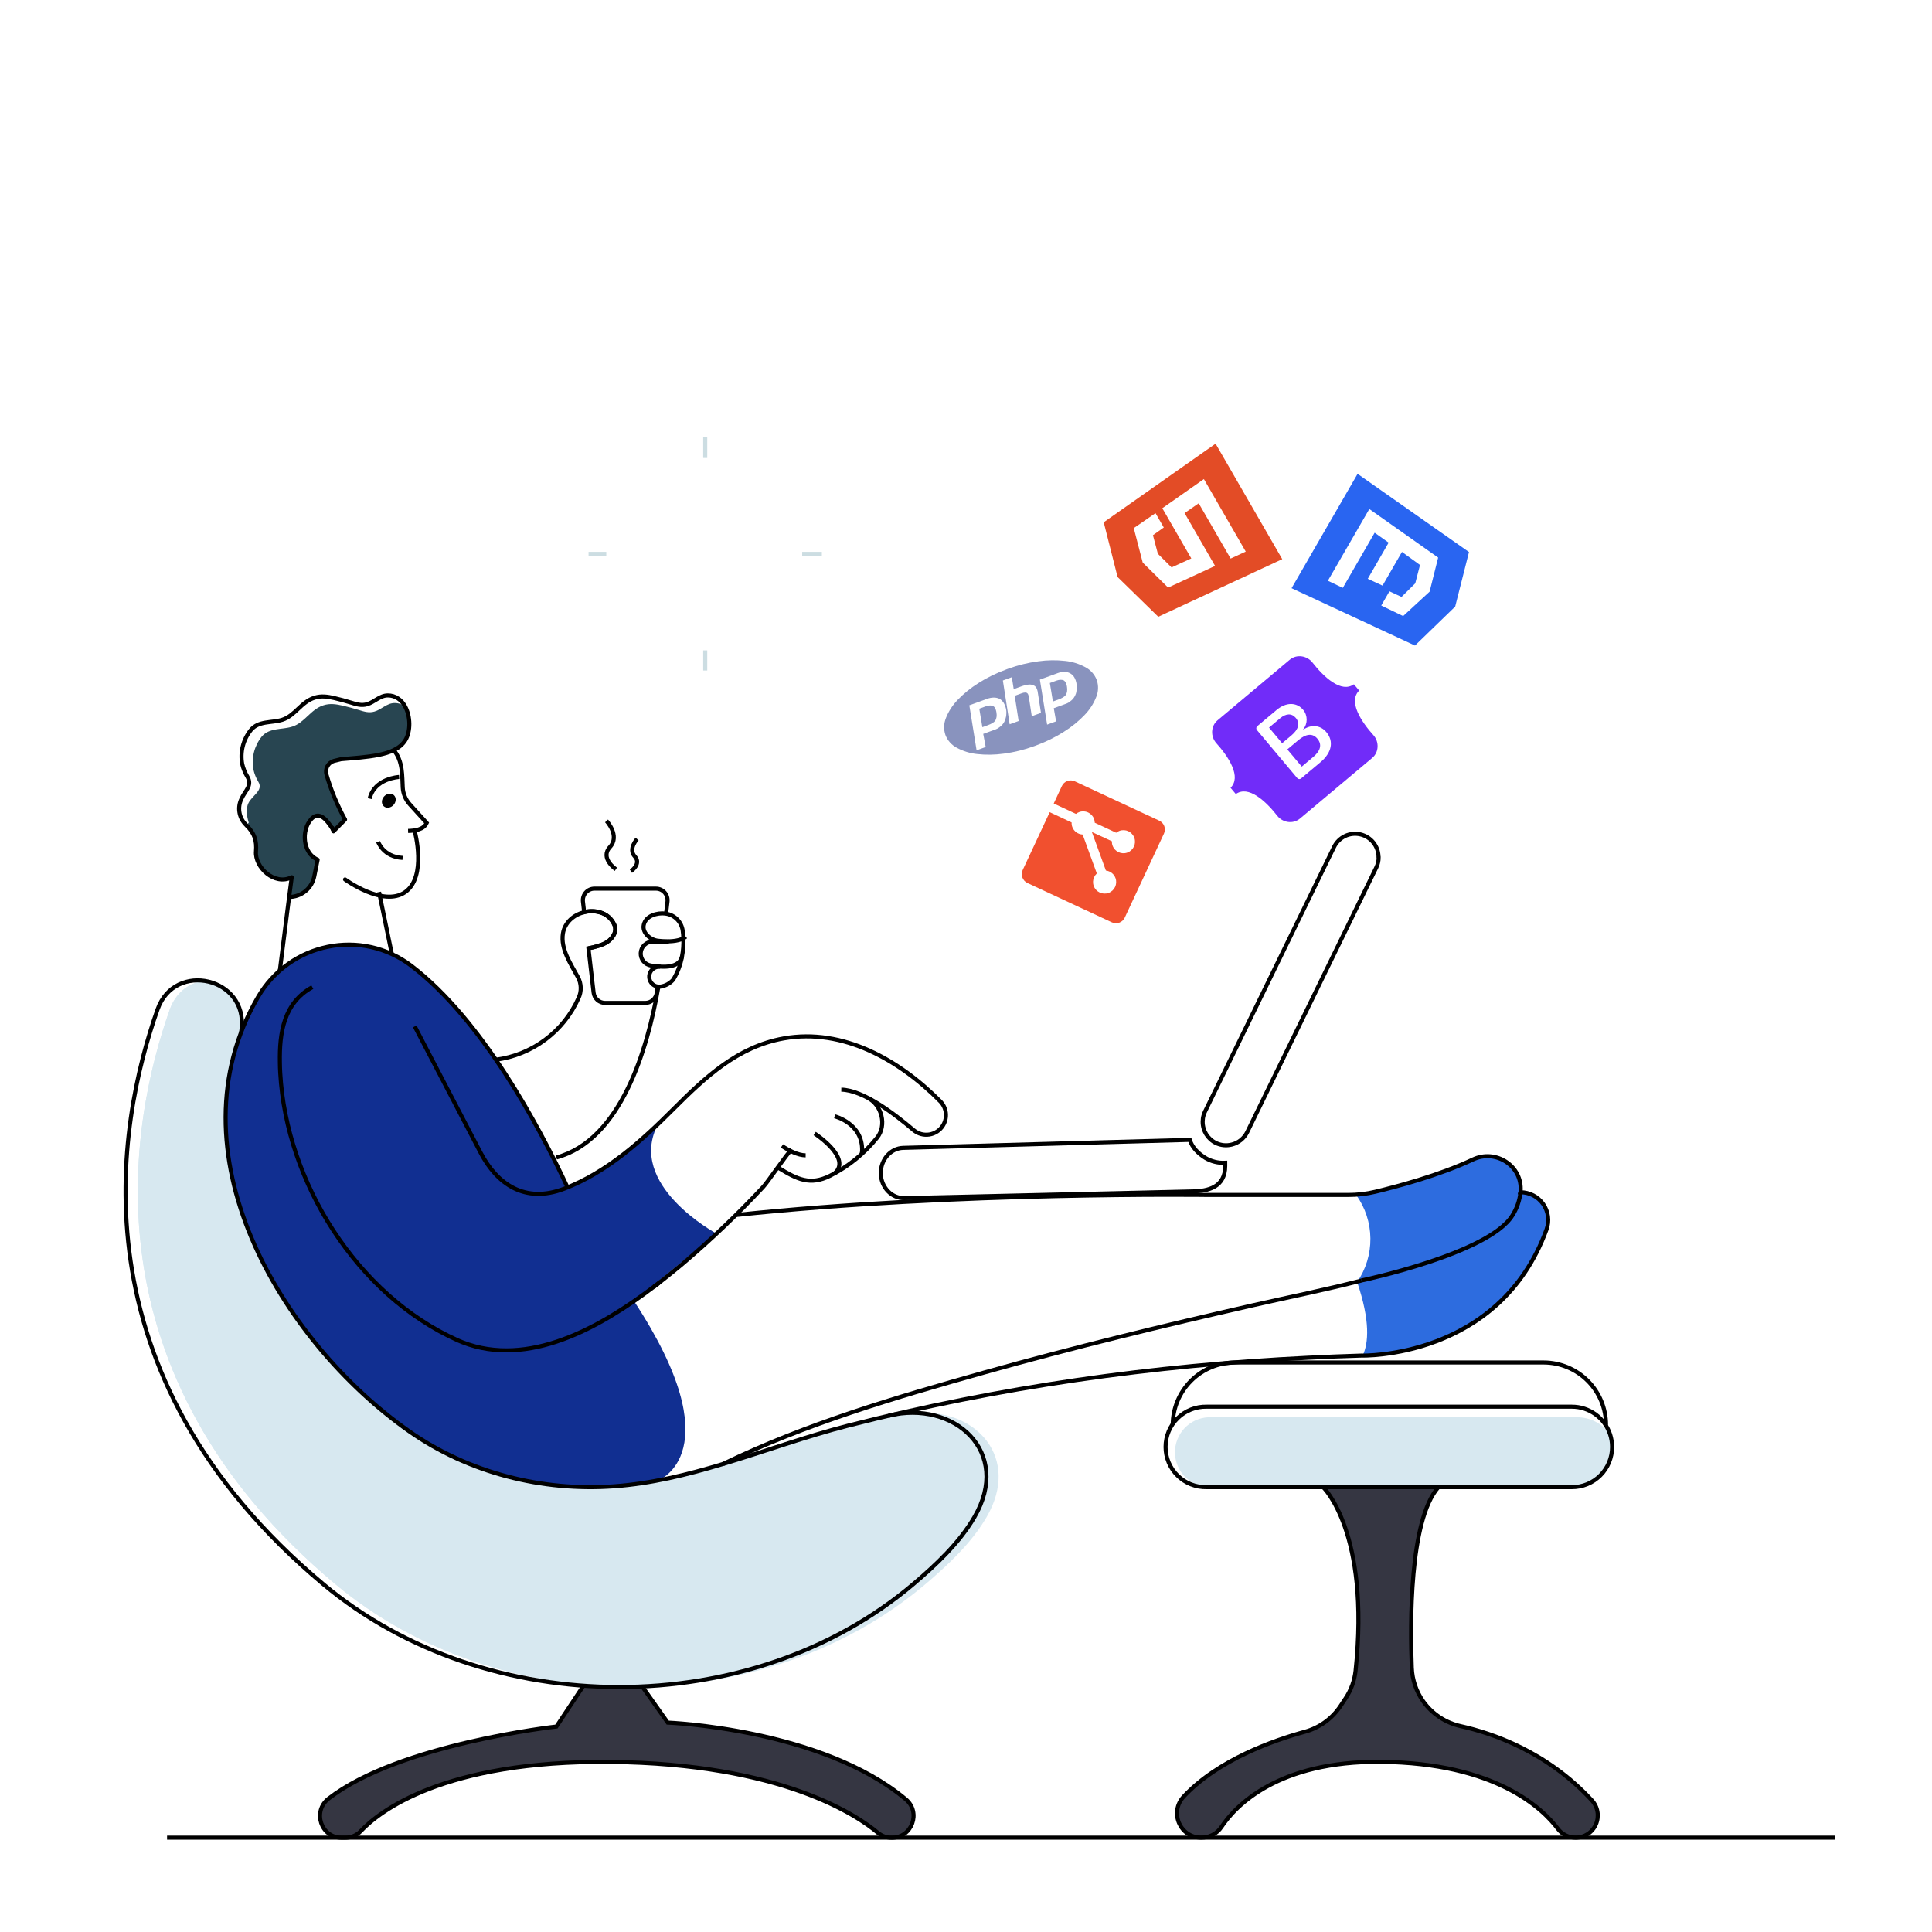 <svg width="136" height="136" viewBox="0 0 136 136" fill="none" xmlns="http://www.w3.org/2000/svg">
<path d="M28.542 52.088C28.161 52.724 27.364 52.994 26.679 53.131C25.803 53.311 24.897 53.358 24.011 53.437L23.495 53.563C23.398 53.594 23.307 53.643 23.229 53.708C23.15 53.773 23.085 53.853 23.038 53.944C22.99 54.034 22.961 54.133 22.952 54.234C22.942 54.336 22.953 54.438 22.984 54.536C23.303 55.633 23.741 56.692 24.292 57.694L23.476 58.51C23.245 58.197 23.234 57.649 22.924 57.702C22.626 57.404 22.273 57.259 21.907 57.657C21.191 58.439 21.307 60.064 22.358 60.513L22.123 61.684C22.042 62.093 21.821 62.462 21.499 62.727C21.177 62.992 20.772 63.137 20.355 63.138L20.536 61.752C19.312 62.371 17.923 61.033 18.02 59.93C18.082 59.173 17.911 58.651 17.352 58.103C17.315 58.066 17.54 57.931 17.506 57.894C17.348 57.416 17.326 56.859 17.483 56.543C17.755 55.98 18.556 55.651 18.187 55.036C18.025 54.769 17.907 54.477 17.838 54.171C17.764 53.767 17.777 53.351 17.877 52.953C17.978 52.554 18.162 52.181 18.418 51.859C18.962 51.207 19.846 51.382 20.569 51.151C21.448 50.879 21.855 49.936 22.776 49.645C23.234 49.5 23.658 49.566 24.117 49.671C24.504 49.761 24.888 49.862 25.269 49.981C25.649 50.101 25.984 50.2 26.357 50.089C26.849 49.953 27.228 49.493 27.766 49.489C28.034 49.483 28.296 49.567 28.511 49.727C28.908 50.441 28.911 51.477 28.542 52.088Z" fill="#284551"/>
<path d="M73.866 47.642V47.637" stroke="#CCDDE2" stroke-width="0.286" stroke-miterlimit="10"/>
<path d="M35.016 77.046V77.041" stroke="black" stroke-width="0.286" stroke-miterlimit="10"/>
<path d="M23.439 58.401C23.294 58.151 23.122 57.917 22.925 57.705C22.628 57.407 22.274 57.262 21.908 57.66C21.193 58.442 21.308 60.067 22.36 60.516L22.124 61.687C22.043 62.096 21.823 62.465 21.5 62.73C21.178 62.995 20.774 63.14 20.356 63.141" stroke="black" stroke-width="0.286" stroke-linecap="round" stroke-linejoin="round"/>
<path d="M19.698 68.322C19.758 67.868 19.906 66.675 20.049 65.538C20.185 64.484 20.306 63.47 20.354 63.135L20.536 61.752" stroke="black" stroke-width="0.286" stroke-linecap="round" stroke-linejoin="round"/>
<path d="M28.095 54.694C28.095 54.694 26.358 54.779 26.022 56.217" stroke="black" stroke-width="0.286" stroke-miterlimit="10"/>
<path d="M28.726 58.492C29.199 58.48 29.814 58.411 30.037 57.931L28.84 56.61C28.548 56.286 28.375 55.873 28.351 55.438C28.303 54.707 28.389 53.549 27.69 52.778" stroke="black" stroke-width="0.286" stroke-miterlimit="10"/>
<path d="M27.703 56.664C27.898 56.448 27.908 56.137 27.724 55.971C27.54 55.805 27.233 55.846 27.037 56.063C26.841 56.279 26.831 56.59 27.015 56.756C27.199 56.922 27.507 56.881 27.703 56.664Z" fill="black"/>
<path d="M27.585 67.166L26.683 62.795" stroke="black" stroke-width="0.286" stroke-miterlimit="10"/>
<path d="M50.442 86.839L44.631 91.59C51.623 102.253 46.331 104.21 46.331 104.21C45.304 104.406 44.268 104.546 43.226 104.627C38.172 104.992 32.988 103.688 28.822 100.766C20.39 94.85 13.046 83.01 16.963 72.701C17.293 71.829 17.695 70.987 18.167 70.183C18.573 69.484 19.09 68.855 19.698 68.322C20.762 67.391 22.073 66.786 23.472 66.581C24.871 66.377 26.3 66.58 27.586 67.168C28.079 67.392 28.544 67.672 28.975 68C31.177 69.685 33.178 72.08 34.904 74.593C36.437 76.866 37.816 79.239 39.032 81.695C39.368 82.366 39.672 82.999 39.942 83.58C42.383 82.593 44.43 80.916 46.334 79.104C44.031 83.402 50.442 86.839 50.442 86.839Z" fill="#112F91"/>
<path d="M46.376 90.315C46.264 90.4 46.149 90.49 46.033 90.576" stroke="black" stroke-width="0.286" stroke-miterlimit="10"/>
<path d="M29.195 72.25C30.736 75.201 32.278 78.158 33.819 81.12C34.982 83.356 36.947 84.736 39.715 83.677C42.726 82.523 45.155 80.319 47.401 78.072C49.648 75.825 51.925 73.677 55.168 73.097C59.361 72.348 63.328 74.633 66.184 77.52C66.404 77.74 66.543 78.028 66.579 78.337C66.615 78.646 66.545 78.958 66.382 79.223C66.277 79.392 66.136 79.537 65.971 79.647C65.805 79.757 65.617 79.83 65.42 79.861C65.224 79.892 65.022 79.881 64.831 79.827C64.639 79.773 64.461 79.679 64.309 79.55C62.956 78.396 60.754 76.726 59.222 76.704" stroke="black" stroke-width="0.286" stroke-miterlimit="10"/>
<path d="M55.045 80.666C55.515 80.98 56.168 81.328 56.712 81.328" stroke="black" stroke-width="0.286" stroke-miterlimit="10"/>
<path d="M61.075 77.277C62.078 77.773 62.444 79.226 61.736 80.093C60.837 81.208 59.712 82.119 58.434 82.764C57.035 83.462 56.138 83.036 54.762 82.185" stroke="black" stroke-width="0.286" stroke-miterlimit="10"/>
<path d="M58.752 78.578C58.752 78.578 60.74 79.071 60.687 81.001C60.684 81.083 60.669 81.164 60.644 81.243" stroke="black" stroke-width="0.286" stroke-miterlimit="10"/>
<path d="M57.347 79.794C57.347 79.794 60.014 81.517 58.745 82.601" stroke="black" stroke-width="0.286" stroke-miterlimit="10"/>
<path d="M108.865 86.548C105.723 95.182 96.928 95.426 95.922 95.426C96.344 94.538 96.458 92.978 95.534 90.244C96.153 89.341 96.479 88.269 96.467 87.174C96.456 86.079 96.108 85.014 95.471 84.124C95.483 84.113 95.49 84.098 95.5 84.087C95.94 84.061 96.377 83.995 96.805 83.89C98.322 83.528 101.314 82.734 103.689 81.616C105.299 80.856 107.177 82.075 107.04 83.852C107.04 83.875 107.04 83.897 107.032 83.923C107.346 83.923 107.656 83.998 107.935 84.144C108.214 84.289 108.453 84.499 108.633 84.757C108.813 85.015 108.928 85.312 108.969 85.624C109.009 85.936 108.974 86.253 108.865 86.548Z" fill="#2D6CDF"/>
<path d="M68.551 106.8C67.493 108.615 65.846 110.162 64.254 111.511C58.653 116.252 51.334 118.659 43.99 118.753C36.622 118.659 29.277 116.243 23.649 111.545C5.867 96.696 9.081 79.164 11.957 71.047C12.058 70.766 12.195 70.499 12.365 70.254C12.59 69.925 12.882 69.647 13.222 69.439C13.562 69.231 13.942 69.097 14.337 69.046C15.847 69.254 17.218 70.507 16.975 72.446C16.975 72.521 16.945 72.624 16.939 72.699C13.025 83.008 20.371 94.848 28.798 100.764C32.621 103.447 37.302 104.766 41.953 104.681H42.006C42.405 104.673 42.804 104.654 43.202 104.625C45.814 104.435 48.353 103.809 50.868 103.051C53.819 102.169 56.738 101.098 59.686 100.349C60.723 100.085 61.762 99.831 62.806 99.593C63.409 99.469 64.025 99.427 64.639 99.466C68.261 99.711 70.806 102.932 68.551 106.8Z" fill="#D7E8F0"/>
<path d="M69.446 106.8C68.388 108.615 66.739 110.162 65.148 111.511C59.323 116.445 51.638 118.855 43.986 118.753C36.618 118.659 29.273 116.243 23.645 111.545C5.867 96.696 9.081 79.164 11.957 71.047C12.058 70.766 12.195 70.499 12.365 70.254C12.59 69.925 12.882 69.647 13.222 69.439C13.562 69.231 13.942 69.097 14.337 69.046C15.847 69.254 17.218 70.507 16.975 72.446C16.975 72.521 16.945 72.624 16.939 72.699C13.025 83.008 20.371 94.848 28.798 100.764C32.621 103.447 37.302 104.766 41.953 104.681H42.006C42.707 104.692 43.404 104.673 44.096 104.625C46.709 104.435 49.247 103.809 51.763 103.051C54.714 102.169 57.633 101.099 60.581 100.349C61.616 100.085 62.657 99.831 63.7 99.593C64.01 99.53 64.323 99.487 64.639 99.466C68.711 99.193 71.883 102.619 69.446 106.8Z" fill="#D7E8F0"/>
<path d="M45.215 118.728L47.004 121.26C47.004 121.26 57.834 121.682 63.761 126.657C64.857 127.577 64.201 129.366 62.771 129.366C62.412 129.367 62.065 129.241 61.79 129.009C60.391 127.834 55.045 124.141 42.952 124.029C31.169 123.919 26.649 127.565 25.399 128.894C25.257 129.044 25.085 129.163 24.895 129.244C24.704 129.325 24.499 129.367 24.292 129.366H24.06C22.591 129.366 21.97 127.511 23.13 126.61C28.077 122.763 39.168 121.536 39.168 121.536L41.061 118.68" fill="#353642"/>
<path d="M93.142 104.686C93.142 104.686 96.459 107.837 95.424 117.606C95.349 118.304 95.106 118.973 94.717 119.556L94.357 120.1C93.766 120.985 92.874 121.627 91.847 121.906C89.681 122.498 85.751 123.869 83.323 126.467C82.297 127.567 83.06 129.359 84.565 129.359C84.845 129.36 85.121 129.291 85.369 129.159C85.616 129.028 85.827 128.836 85.983 128.603C86.972 127.115 89.965 123.956 97.185 124.023C105.329 124.097 108.609 127.336 109.661 128.731C109.806 128.926 109.994 129.084 110.211 129.193C110.428 129.302 110.668 129.359 110.911 129.359C111.215 129.359 111.512 129.269 111.767 129.102C112.021 128.935 112.221 128.697 112.342 128.418C112.463 128.138 112.5 127.83 112.449 127.53C112.397 127.23 112.259 126.952 112.052 126.729C108.876 123.279 104.992 121.992 102.848 121.515C101.772 121.283 100.82 120.656 100.181 119.759C99.692 119.067 99.414 118.248 99.38 117.401C99.261 114.372 99.198 107.02 101.25 104.689" fill="#353642"/>
<path d="M50.895 103.055C56.728 100.224 63.059 98.366 69.284 96.617C75.548 94.857 81.873 93.322 88.218 91.879C90.753 91.304 93.311 90.791 95.834 90.142" stroke="black" stroke-width="0.286" stroke-miterlimit="10"/>
<path d="M56.368 81.289H56.372H56.374" stroke="black" stroke-width="0.286" stroke-miterlimit="10"/>
<path d="M55.714 80.92C55.348 81.282 54.042 83.215 53.714 83.561C51.914 85.491 50.001 87.313 47.986 89.018C47.479 89.439 46.942 89.874 46.376 90.315C46.264 90.401 46.149 90.49 46.033 90.576C42.198 93.487 37.193 96.288 32.569 94.493C32.447 94.448 32.327 94.396 32.209 94.343C25.116 91.168 20.159 83.215 19.727 75.537C19.712 75.287 19.703 75.038 19.701 74.792C19.663 72.694 19.973 70.595 21.986 69.488" stroke="black" stroke-width="0.286" stroke-miterlimit="10"/>
<path d="M16.974 72.672L17.003 72.449C17.454 68.828 12.313 67.607 11.094 71.046C8.219 79.163 5.003 96.691 22.79 111.542C34.269 121.131 52.855 121.198 64.291 111.511C65.882 110.163 67.529 108.614 68.589 106.798C71.269 102.207 67.176 98.525 62.559 99.656" stroke="black" stroke-width="0.286" stroke-miterlimit="10"/>
<path d="M45.215 118.728L47.004 121.26C47.004 121.26 57.834 121.682 63.761 126.657C64.857 127.577 64.201 129.366 62.771 129.366C62.412 129.367 62.065 129.241 61.79 129.009C60.391 127.834 55.045 124.141 42.952 124.029C31.169 123.919 26.649 127.565 25.399 128.894C25.257 129.044 25.085 129.163 24.895 129.244C24.704 129.325 24.499 129.367 24.292 129.366H24.06C22.591 129.366 21.97 127.511 23.13 126.61C28.077 122.763 39.168 121.536 39.168 121.536L41.061 118.68" stroke="black" stroke-width="0.286" stroke-miterlimit="10"/>
<path d="M39.168 81.478C43.708 80.254 45.578 73.85 46.331 69.544" stroke="black" stroke-width="0.286" stroke-miterlimit="10"/>
<path d="M34.9 74.597C36.161 74.432 37.359 73.946 38.379 73.186C39.399 72.426 40.207 71.418 40.725 70.256C40.834 70.025 40.886 69.772 40.879 69.517C40.872 69.262 40.806 69.012 40.684 68.787C40.189 67.871 39.451 66.809 39.626 65.71C39.753 64.934 40.391 64.389 41.122 64.214C41.493 64.116 41.884 64.123 42.251 64.233C42.471 64.295 42.675 64.406 42.847 64.556C43.019 64.707 43.156 64.894 43.247 65.105C43.425 65.522 43.213 65.935 42.885 66.207C42.557 66.479 42.173 66.576 41.774 66.685C41.722 66.7 41.581 66.73 41.424 66.76" stroke="black" stroke-width="0.286" stroke-miterlimit="10"/>
<path d="M95.828 90.139C95.828 90.139 104.777 88.265 106.458 85.566C106.773 85.074 106.969 84.515 107.032 83.934" stroke="black" stroke-width="0.286" stroke-miterlimit="10"/>
<path d="M51.794 85.529C67.403 83.871 85.02 84.116 85.02 84.116H94.907C95.546 84.117 96.183 84.042 96.805 83.893C98.322 83.531 101.314 82.738 103.689 81.619C105.299 80.859 107.177 82.077 107.04 83.856C107.04 83.878 107.04 83.901 107.032 83.927C107.346 83.927 107.655 84.003 107.933 84.148C108.211 84.293 108.45 84.502 108.63 84.76C108.81 85.017 108.925 85.313 108.966 85.624C109.007 85.935 108.972 86.252 108.865 86.546C105.53 95.711 95.828 95.424 95.828 95.424C94.588 95.461 93.35 95.51 92.109 95.574C81.17 96.106 70.328 97.641 59.715 100.352C56.766 101.101 53.848 102.17 50.896 103.054C48.38 103.814 45.839 104.436 43.226 104.626C38.172 104.992 32.988 103.686 28.822 100.765C19.698 94.362 11.845 81.013 18.167 70.176C20.398 66.352 25.452 65.305 28.975 68C33.943 71.801 37.911 79.206 39.947 83.575" stroke="black" stroke-width="0.286" stroke-miterlimit="10"/>
<path d="M108.659 104.686H86.937" stroke="black" stroke-width="0.286" stroke-miterlimit="10"/>
<path d="M82.552 100.299C82.555 99.136 83.019 98.022 83.841 97.199C84.663 96.377 85.777 95.913 86.939 95.91H108.664C109.827 95.913 110.941 96.376 111.764 97.199C112.586 98.021 113.049 99.136 113.053 100.299" stroke="black" stroke-width="0.286" stroke-miterlimit="10"/>
<path d="M113.48 101.855C113.481 102.227 113.408 102.596 113.266 102.94C113.124 103.284 112.916 103.596 112.652 103.86C112.389 104.123 112.076 104.331 111.732 104.473C111.388 104.615 111.019 104.687 110.647 104.686H84.943C84.299 104.625 83.706 104.314 83.289 103.82C82.873 103.326 82.666 102.688 82.715 102.044C82.764 101.399 83.064 100.8 83.55 100.374C84.036 99.948 84.67 99.73 85.316 99.767H111.02C111.476 99.766 111.926 99.876 112.33 100.087C112.735 100.298 113.082 100.604 113.342 100.979C113.433 101.262 113.48 101.557 113.48 101.855Z" fill="#D7E8F0"/>
<path d="M113.48 101.854C113.481 102.227 113.408 102.595 113.266 102.94C113.124 103.284 112.916 103.596 112.652 103.859C112.389 104.123 112.076 104.331 111.732 104.473C111.388 104.615 111.019 104.687 110.647 104.686H84.943C84.566 104.694 84.191 104.627 83.84 104.488C83.489 104.35 83.169 104.142 82.9 103.879C82.63 103.615 82.416 103.3 82.269 102.952C82.123 102.604 82.048 102.231 82.048 101.854C82.048 101.476 82.123 101.103 82.269 100.755C82.416 100.407 82.63 100.092 82.9 99.829C83.169 99.565 83.489 99.358 83.84 99.219C84.191 99.08 84.566 99.013 84.943 99.022H110.647C111.245 99.021 111.828 99.21 112.312 99.562C112.797 99.913 113.157 100.409 113.342 100.979C113.433 101.262 113.479 101.557 113.48 101.854Z" stroke="black" stroke-width="0.286" stroke-miterlimit="10"/>
<path d="M46.282 69.443L46.23 69.88C46.207 70.078 46.111 70.26 45.962 70.393C45.813 70.526 45.621 70.599 45.421 70.599H42.596C42.397 70.599 42.205 70.526 42.055 70.393C41.906 70.26 41.811 70.078 41.787 69.88L41.423 66.752C41.579 66.722 41.721 66.692 41.772 66.677C42.172 66.568 42.56 66.476 42.883 66.2C43.207 65.924 43.428 65.52 43.245 65.097C43.154 64.887 43.018 64.699 42.846 64.549C42.673 64.398 42.47 64.287 42.25 64.225C41.882 64.115 41.492 64.109 41.121 64.206L41.035 63.461C41.023 63.347 41.034 63.231 41.069 63.122C41.104 63.013 41.161 62.913 41.238 62.827C41.314 62.742 41.408 62.673 41.512 62.626C41.617 62.579 41.73 62.555 41.844 62.555H46.179C46.293 62.555 46.406 62.58 46.511 62.627C46.615 62.674 46.708 62.742 46.785 62.828C46.861 62.913 46.918 63.014 46.953 63.123C46.988 63.232 46.999 63.347 46.987 63.461L46.886 64.311" stroke="black" stroke-width="0.286" stroke-miterlimit="10"/>
<path d="M46.658 66.254L46.655 66.281" stroke="black" stroke-width="0.286" stroke-miterlimit="10"/>
<path d="M46.447 68.048V68.038" stroke="black" stroke-width="0.286" stroke-miterlimit="10"/>
<path d="M46.487 68.05C46.475 68.048 46.463 68.048 46.451 68.05C46.434 68.048 46.416 68.048 46.399 68.05C46.223 68.051 46.053 68.118 45.924 68.237C45.794 68.357 45.715 68.521 45.7 68.697C45.686 68.872 45.739 69.047 45.847 69.186C45.956 69.325 46.112 69.418 46.286 69.447C46.361 69.462 46.438 69.462 46.513 69.447C46.853 69.393 47.163 69.221 47.389 68.963C47.691 68.466 47.901 67.919 48.008 67.348C48.01 67.343 48.01 67.336 48.008 67.331C48.091 66.91 48.122 66.481 48.102 66.052M48.102 66.052C48.102 65.869 48.079 65.686 48.057 65.508C48.015 65.21 47.879 64.933 47.668 64.719C47.457 64.504 47.183 64.363 46.886 64.316C46.871 64.316 46.853 64.316 46.838 64.307C46.267 64.237 45.466 64.453 45.318 65.097C45.182 65.68 45.813 66.179 46.331 66.224C46.331 66.224 46.467 66.241 46.659 66.254C47.042 66.279 47.68 66.275 48.102 66.052ZM48.102 66.052C48.164 66.02 48.222 65.981 48.276 65.937" stroke="black" stroke-width="0.286" stroke-miterlimit="10"/>
<path d="M47.083 66.285H46.989H46.264H45.945C45.729 66.286 45.521 66.369 45.365 66.518C45.208 66.667 45.114 66.87 45.103 67.086C45.092 67.296 45.16 67.502 45.293 67.665C45.425 67.828 45.613 67.935 45.821 67.968C46.759 68.118 47.831 68.15 48.015 67.309" stroke="black" stroke-width="0.286" stroke-miterlimit="10"/>
<path d="M93.142 104.686C93.142 104.686 96.459 107.837 95.424 117.606C95.349 118.304 95.106 118.973 94.717 119.556L94.357 120.1C93.766 120.985 92.874 121.627 91.847 121.906C89.681 122.498 85.751 123.869 83.323 126.467C82.297 127.567 83.06 129.359 84.565 129.359C84.845 129.36 85.121 129.291 85.369 129.159C85.616 129.028 85.827 128.836 85.983 128.603C86.972 127.115 89.965 123.956 97.185 124.023C105.329 124.097 108.609 127.336 109.661 128.731C109.806 128.926 109.994 129.084 110.211 129.193C110.428 129.302 110.668 129.359 110.911 129.359C111.215 129.359 111.512 129.269 111.767 129.102C112.021 128.935 112.221 128.697 112.342 128.418C112.463 128.138 112.5 127.83 112.449 127.53C112.397 127.23 112.259 126.952 112.052 126.729C108.876 123.279 104.992 121.992 102.848 121.515C101.772 121.283 100.82 120.656 100.181 119.759C99.692 119.067 99.414 118.248 99.38 117.401C99.261 114.372 99.198 107.02 101.25 104.689" stroke="black" stroke-width="0.286" stroke-miterlimit="10"/>
<path d="M86.247 81.853V82.073C86.247 83.581 85.031 83.841 83.981 83.867L63.661 84.34C62.771 84.362 62.021 83.584 62.002 82.61V82.57C62.002 81.618 62.704 80.822 63.583 80.802C63.583 80.802 74.951 80.481 83.753 80.239C83.921 80.772 84.329 81.182 84.841 81.505C85.264 81.758 85.754 81.879 86.247 81.853Z" stroke="black" stroke-width="0.286" stroke-miterlimit="10"/>
<path d="M97.048 60.351C97.049 60.599 96.992 60.844 96.882 61.066L87.795 79.696C87.688 79.912 87.535 80.102 87.347 80.254C87.159 80.404 86.941 80.513 86.707 80.57C86.331 80.666 85.934 80.626 85.586 80.456C85.307 80.319 85.072 80.105 84.908 79.841C84.745 79.576 84.658 79.271 84.66 78.96C84.66 78.884 84.666 78.807 84.676 78.731C84.7 78.563 84.751 78.399 84.826 78.246L93.912 59.614C94.076 59.28 94.349 59.011 94.685 58.851C95.022 58.691 95.402 58.651 95.765 58.735C96.128 58.819 96.451 59.024 96.683 59.316C96.914 59.608 97.04 59.969 97.04 60.342L97.048 60.351Z" stroke="black" stroke-width="0.286" stroke-miterlimit="10"/>
<path d="M23.478 58.513C23.467 58.474 23.452 58.438 23.44 58.401C23.427 58.364 23.41 58.322 23.399 58.281" stroke="black" stroke-width="0.286" stroke-linecap="round" stroke-linejoin="round"/>
<path d="M23.478 58.514L23.756 58.234L24.29 57.694" stroke="black" stroke-width="0.286" stroke-linecap="round" stroke-linejoin="round"/>
<path d="M26.615 59.251C26.615 59.251 26.973 60.319 28.34 60.391" stroke="black" stroke-width="0.286" stroke-miterlimit="10"/>
<path d="M20.536 61.752C19.312 62.371 17.923 61.033 18.02 59.93C18.082 59.173 17.911 58.651 17.352 58.103C17.316 58.066 17.282 58.028 17.249 57.992C17.036 57.76 16.898 57.47 16.852 57.159C16.805 56.848 16.854 56.53 16.99 56.247C17.245 55.655 17.793 55.308 17.412 54.67C17.245 54.395 17.123 54.094 17.05 53.78C16.974 53.363 16.988 52.935 17.092 52.524C17.195 52.113 17.386 51.73 17.65 51.398C18.21 50.718 19.123 50.906 19.872 50.668C20.774 50.381 21.195 49.411 22.142 49.114C22.615 48.965 23.055 49.032 23.528 49.139C23.926 49.233 24.326 49.338 24.714 49.46C25.102 49.583 25.455 49.688 25.843 49.572C26.35 49.424 26.74 48.957 27.292 48.953C27.845 48.949 28.269 49.274 28.516 49.728C28.908 50.441 28.911 51.477 28.542 52.092C28.162 52.728 27.364 52.998 26.679 53.135C25.803 53.315 24.898 53.362 24.011 53.441L23.495 53.568C23.299 53.629 23.135 53.764 23.039 53.946C22.944 54.128 22.924 54.34 22.984 54.536C23.303 55.633 23.742 56.693 24.292 57.694" stroke="black" stroke-width="0.286" stroke-miterlimit="10"/>
<path d="M24.289 61.908C24.289 61.908 26.988 63.884 28.526 62.795C30.064 61.706 29.195 58.512 29.195 58.512" stroke="black" stroke-width="0.286" stroke-linecap="round" stroke-linejoin="round"/>
<path d="M43.355 61.191C43.355 61.191 42.209 60.415 42.938 59.624C43.667 58.832 42.696 57.788 42.696 57.788" stroke="black" stroke-width="0.286" stroke-miterlimit="10"/>
<path d="M44.413 61.325C44.413 61.325 45.172 60.812 44.685 60.287C44.199 59.762 44.847 59.063 44.847 59.063" stroke="black" stroke-width="0.286" stroke-miterlimit="10"/>
<path d="M49.643 30.778V32.239" stroke="#CCDDE2" stroke-width="0.286" stroke-miterlimit="10"/>
<path d="M57.853 38.989H56.468" stroke="#CCDDE2" stroke-width="0.286" stroke-miterlimit="10"/>
<path d="M49.643 47.2V45.781" stroke="#CCDDE2" stroke-width="0.286" stroke-miterlimit="10"/>
<path d="M41.431 38.989H42.679" stroke="#CCDDE2" stroke-width="0.286" stroke-miterlimit="10"/>
<g clip-path="url(#clip0_107_504)">
<path d="M81.603 57.77L75.659 54.999C75.5 54.925 75.313 54.912 75.135 54.976C74.957 55.041 74.823 55.172 74.749 55.33L74.175 56.563L75.741 57.293C75.805 57.241 75.883 57.196 75.971 57.164C76.394 57.01 76.86 57.228 77.014 57.65C77.046 57.739 77.062 57.831 77.063 57.921L77.063 57.915L78.571 58.619C78.635 58.566 78.715 58.519 78.804 58.487C79.226 58.333 79.693 58.551 79.847 58.973C80 59.395 79.782 59.861 79.36 60.015C78.938 60.169 78.472 59.951 78.318 59.529C78.28 59.425 78.265 59.318 78.27 59.214L78.27 59.219L76.86 58.566L77.847 61.28C78.148 61.316 78.414 61.512 78.523 61.811C78.677 62.234 78.459 62.701 78.036 62.855C77.613 63.009 77.146 62.791 76.992 62.368C76.915 62.157 76.931 61.936 77.019 61.747C77.063 61.651 77.126 61.564 77.204 61.49L77.209 61.486L76.211 58.746C75.888 58.73 75.596 58.528 75.481 58.211C75.442 58.104 75.427 57.995 75.432 57.889L75.432 57.894L73.892 57.172L71.99 61.246C71.917 61.405 71.904 61.592 71.969 61.769C72.034 61.947 72.164 62.082 72.322 62.157L78.266 64.927C78.425 65.001 78.612 65.015 78.789 64.95C78.967 64.885 79.101 64.755 79.175 64.596L81.934 58.68C82.009 58.521 82.022 58.334 81.958 58.156C81.893 57.979 81.762 57.844 81.603 57.77L81.603 57.77Z" fill="#F1502F"/>
</g>
<g clip-path="url(#clip1_107_504)">
<path d="M70.895 47.102C70.879 47.108 70.861 47.115 70.843 47.121C70.129 47.381 69.46 47.712 68.844 48.103L68.903 48.068C68.312 48.436 67.819 48.84 67.385 49.296L67.42 49.262C67.05 49.641 66.776 50.069 66.591 50.533L66.59 50.538C66.437 50.907 66.413 51.333 66.552 51.74L66.553 51.742C66.709 52.144 67 52.454 67.355 52.639L67.353 52.638C67.798 52.878 68.283 53.029 68.785 53.08L68.81 53.082C69.386 53.148 70.025 53.141 70.663 53.051L70.713 53.043C71.369 52.958 72.094 52.782 72.808 52.522L72.863 52.502L72.86 52.503L72.912 52.484C73.626 52.224 74.294 51.893 74.911 51.502L74.851 51.537C75.442 51.169 75.936 50.764 76.37 50.309L76.335 50.343C76.705 49.964 76.979 49.536 77.163 49.072L77.165 49.067C77.318 48.698 77.342 48.273 77.203 47.865L77.202 47.864C77.046 47.46 76.754 47.15 76.399 46.964L76.4 46.965C75.956 46.725 75.471 46.574 74.968 46.523L74.944 46.522C74.368 46.455 73.729 46.462 73.09 46.552L73.04 46.561C72.385 46.646 71.66 46.822 70.945 47.082C70.927 47.089 70.909 47.095 70.891 47.102L70.894 47.101L70.895 47.102ZM70.683 50.83C70.644 50.904 70.595 50.973 70.536 51.035L70.532 51.039C70.48 51.092 70.416 51.146 70.347 51.196L70.338 51.202C70.272 51.257 70.19 51.305 70.097 51.339C70.094 51.34 70.09 51.342 70.087 51.343L69.212 51.661L69.387 52.584L68.745 52.818L68.235 49.649L69.466 49.201C69.474 49.198 69.483 49.194 69.493 49.191C69.653 49.132 69.816 49.105 69.977 49.104L69.967 49.105C70.115 49.105 70.253 49.139 70.377 49.201L70.378 49.201C70.492 49.272 70.591 49.371 70.663 49.494L70.665 49.498C70.7 49.559 70.734 49.631 70.761 49.708C70.793 49.795 70.816 49.883 70.83 49.971L70.828 49.962C70.841 50.047 70.845 50.124 70.843 50.2L70.843 50.191C70.842 50.265 70.837 50.337 70.829 50.405C70.814 50.476 70.795 50.549 70.773 50.623C70.751 50.696 70.722 50.763 70.687 50.827L70.686 50.828L70.683 50.83ZM72.63 50.417L72.425 49.074C72.418 49.022 72.405 48.966 72.384 48.91C72.38 48.898 72.375 48.887 72.371 48.876L72.371 48.877C72.353 48.829 72.319 48.792 72.276 48.77C72.236 48.754 72.192 48.747 72.148 48.749L72.145 48.75C72.084 48.752 72.016 48.766 71.95 48.79C71.942 48.792 71.935 48.795 71.927 48.798L71.928 48.798L71.429 48.98L71.705 50.754L71.073 50.984L70.595 47.902L71.226 47.672L71.359 48.511L71.927 48.304C71.937 48.301 71.948 48.297 71.959 48.292C72.106 48.239 72.256 48.205 72.405 48.189L72.392 48.191C72.511 48.175 72.626 48.192 72.73 48.234L72.729 48.234C72.818 48.264 72.896 48.323 72.945 48.406L72.947 48.408C72.967 48.445 72.987 48.489 73.004 48.535C73.032 48.611 73.049 48.687 73.056 48.764L73.055 48.757L73.277 50.181L72.63 50.417ZM75.784 48.172C75.795 48.259 75.8 48.331 75.801 48.403L75.8 48.388C75.802 48.467 75.795 48.539 75.78 48.609L75.781 48.605C75.775 48.684 75.76 48.757 75.737 48.826L75.737 48.823C75.713 48.893 75.684 48.958 75.65 49.02L75.649 49.022C75.61 49.096 75.56 49.166 75.501 49.227L75.497 49.231C75.446 49.284 75.382 49.339 75.312 49.389L75.304 49.394C75.237 49.45 75.155 49.498 75.063 49.532C75.059 49.533 75.056 49.534 75.052 49.535L74.178 49.854L74.342 50.779L73.71 51.008L73.2 47.84L74.42 47.396C74.43 47.392 74.441 47.388 74.452 47.383C74.614 47.324 74.78 47.296 74.943 47.295L74.933 47.296C75.077 47.295 75.211 47.331 75.33 47.396L75.331 47.397C75.451 47.465 75.556 47.565 75.628 47.69L75.63 47.694C75.661 47.749 75.691 47.813 75.716 47.882C75.752 47.98 75.775 48.079 75.786 48.178L75.785 48.169L75.784 48.172ZM74.336 47.921L73.902 48.079L74.118 49.382L74.498 49.244L74.521 49.235C74.632 49.195 74.737 49.145 74.836 49.088L74.826 49.093C74.91 49.044 74.979 48.983 75.034 48.911L75.031 48.913C75.072 48.837 75.1 48.756 75.114 48.672L75.114 48.668C75.13 48.568 75.128 48.458 75.108 48.349L75.107 48.343C75.1 48.281 75.084 48.212 75.059 48.145C75.047 48.112 75.034 48.08 75.019 48.05L75.02 48.054C74.989 47.986 74.94 47.932 74.881 47.894L74.882 47.894C74.813 47.865 74.738 47.85 74.661 47.853L74.657 47.853C74.565 47.855 74.465 47.874 74.366 47.91C74.356 47.914 74.346 47.918 74.336 47.922L74.338 47.921L74.336 47.921ZM69.37 49.729L68.936 49.887L69.152 51.19L69.532 51.051L69.555 51.043C69.666 51.002 69.772 50.952 69.87 50.895L69.86 50.901C69.945 50.852 70.014 50.79 70.068 50.718L70.066 50.721C70.106 50.645 70.134 50.564 70.148 50.479L70.149 50.475C70.164 50.375 70.163 50.265 70.143 50.157L70.142 50.151C70.135 50.089 70.118 50.02 70.094 49.952C70.082 49.919 70.068 49.887 70.053 49.857L70.055 49.861C70.023 49.793 69.974 49.739 69.916 49.701L69.916 49.702C69.848 49.672 69.772 49.658 69.696 49.66L69.692 49.66C69.599 49.663 69.499 49.682 69.401 49.718C69.391 49.721 69.38 49.725 69.371 49.729L69.372 49.728L69.37 49.729Z" fill="#8993BE"/>
</g>
<g clip-path="url(#clip2_107_504)">
<path d="M96.391 35.83L93.473 40.881L94.525 41.38L96.767 37.499L97.751 38.198L96.282 40.743L97.321 41.221L98.689 38.851L99.959 39.771L99.623 41.064L98.658 42.018L97.808 41.623L97.23 42.624L98.772 43.366L100.634 41.648L101.236 39.25L96.391 35.831L96.391 35.83ZM90.918 41.404L95.565 33.355L103.407 38.859L102.435 42.699L99.605 45.442L90.918 41.404Z" fill="#2965F1"/>
</g>
<g clip-path="url(#clip3_107_504)">
<path d="M90.262 39.361L81.534 43.415L78.671 40.618L77.694 36.764L85.569 31.232L90.262 39.361ZM87.692 38.828L84.745 33.724L81.819 35.776L83.859 39.309L82.469 39.941L81.506 38.981L81.159 37.673L81.923 37.132L81.34 36.122L79.809 37.175L80.439 39.598L80.452 39.621L80.457 39.618L82.226 41.361L85.533 39.836L83.386 36.117L84.381 35.428L86.628 39.319L87.692 38.828Z" fill="#E34C26"/>
</g>
<g clip-path="url(#clip4_107_504)">
<path fill-rule="evenodd" clip-rule="evenodd" d="M85.71 50.703C85.215 51.119 85.212 51.86 85.623 52.317C86.018 52.755 86.488 53.358 86.741 53.958C86.995 54.561 87 55.074 86.624 55.455L86.993 55.894C87.434 55.591 87.938 55.684 88.487 56.039C89.035 56.392 89.546 56.96 89.91 57.425C90.288 57.909 91.018 58.035 91.513 57.619L96.589 53.36C97.085 52.944 97.088 52.203 96.677 51.747C96.282 51.309 95.811 50.706 95.558 50.105C95.305 49.503 95.299 48.991 95.675 48.609L95.306 48.17C94.865 48.474 94.362 48.379 93.812 48.025C93.265 47.672 92.753 47.103 92.39 46.639C92.012 46.155 91.282 46.029 90.786 46.444L85.71 50.703ZM93.365 51.535C93.909 52.182 93.755 52.98 92.954 53.653L91.589 54.797C91.55 54.83 91.5 54.846 91.449 54.842C91.398 54.837 91.351 54.813 91.319 54.774L88.479 51.389C88.446 51.35 88.43 51.3 88.435 51.249C88.439 51.198 88.463 51.151 88.502 51.119L89.859 49.98C90.527 49.42 91.27 49.414 91.736 49.97C92.063 50.36 92.061 50.956 91.737 51.333L91.754 51.353C92.313 50.98 92.954 51.045 93.365 51.535ZM90.109 50.565L89.332 51.218L90.254 52.317L90.909 51.767C91.415 51.342 91.523 50.904 91.217 50.539C90.931 50.198 90.532 50.211 90.109 50.565ZM90.619 52.753L91.635 53.964L92.442 53.287C92.969 52.844 93.071 52.398 92.737 52.001C92.404 51.603 91.945 51.64 91.392 52.105L90.619 52.753Z" fill="#712CF9"/>
</g>
<path d="M11.761 129.359H129.2" stroke="black" stroke-width="0.286" stroke-miterlimit="10"/>
<defs>
<clipPath id="clip0_107_504">
<rect width="11.333" height="11.333" fill="white" transform="translate(69.7 56.576) rotate(-20)"/>
</clipPath>
<clipPath id="clip1_107_504">
<rect width="11.333" height="11.333" fill="white" transform="translate(64.6 46.376) rotate(-20)"/>
</clipPath>
<clipPath id="clip2_107_504">
<rect width="11.333" height="11.333" fill="white" transform="translate(90.1 42.109) rotate(-60)"/>
</clipPath>
<clipPath id="clip3_107_504">
<rect width="11.333" height="11.333" fill="white" transform="translate(85.371 30.222) rotate(60)"/>
</clipPath>
<clipPath id="clip4_107_504">
<rect width="11.333" height="11.333" fill="white" transform="translate(83.3 51.493) rotate(-40)"/>
</clipPath>
</defs>
</svg>
